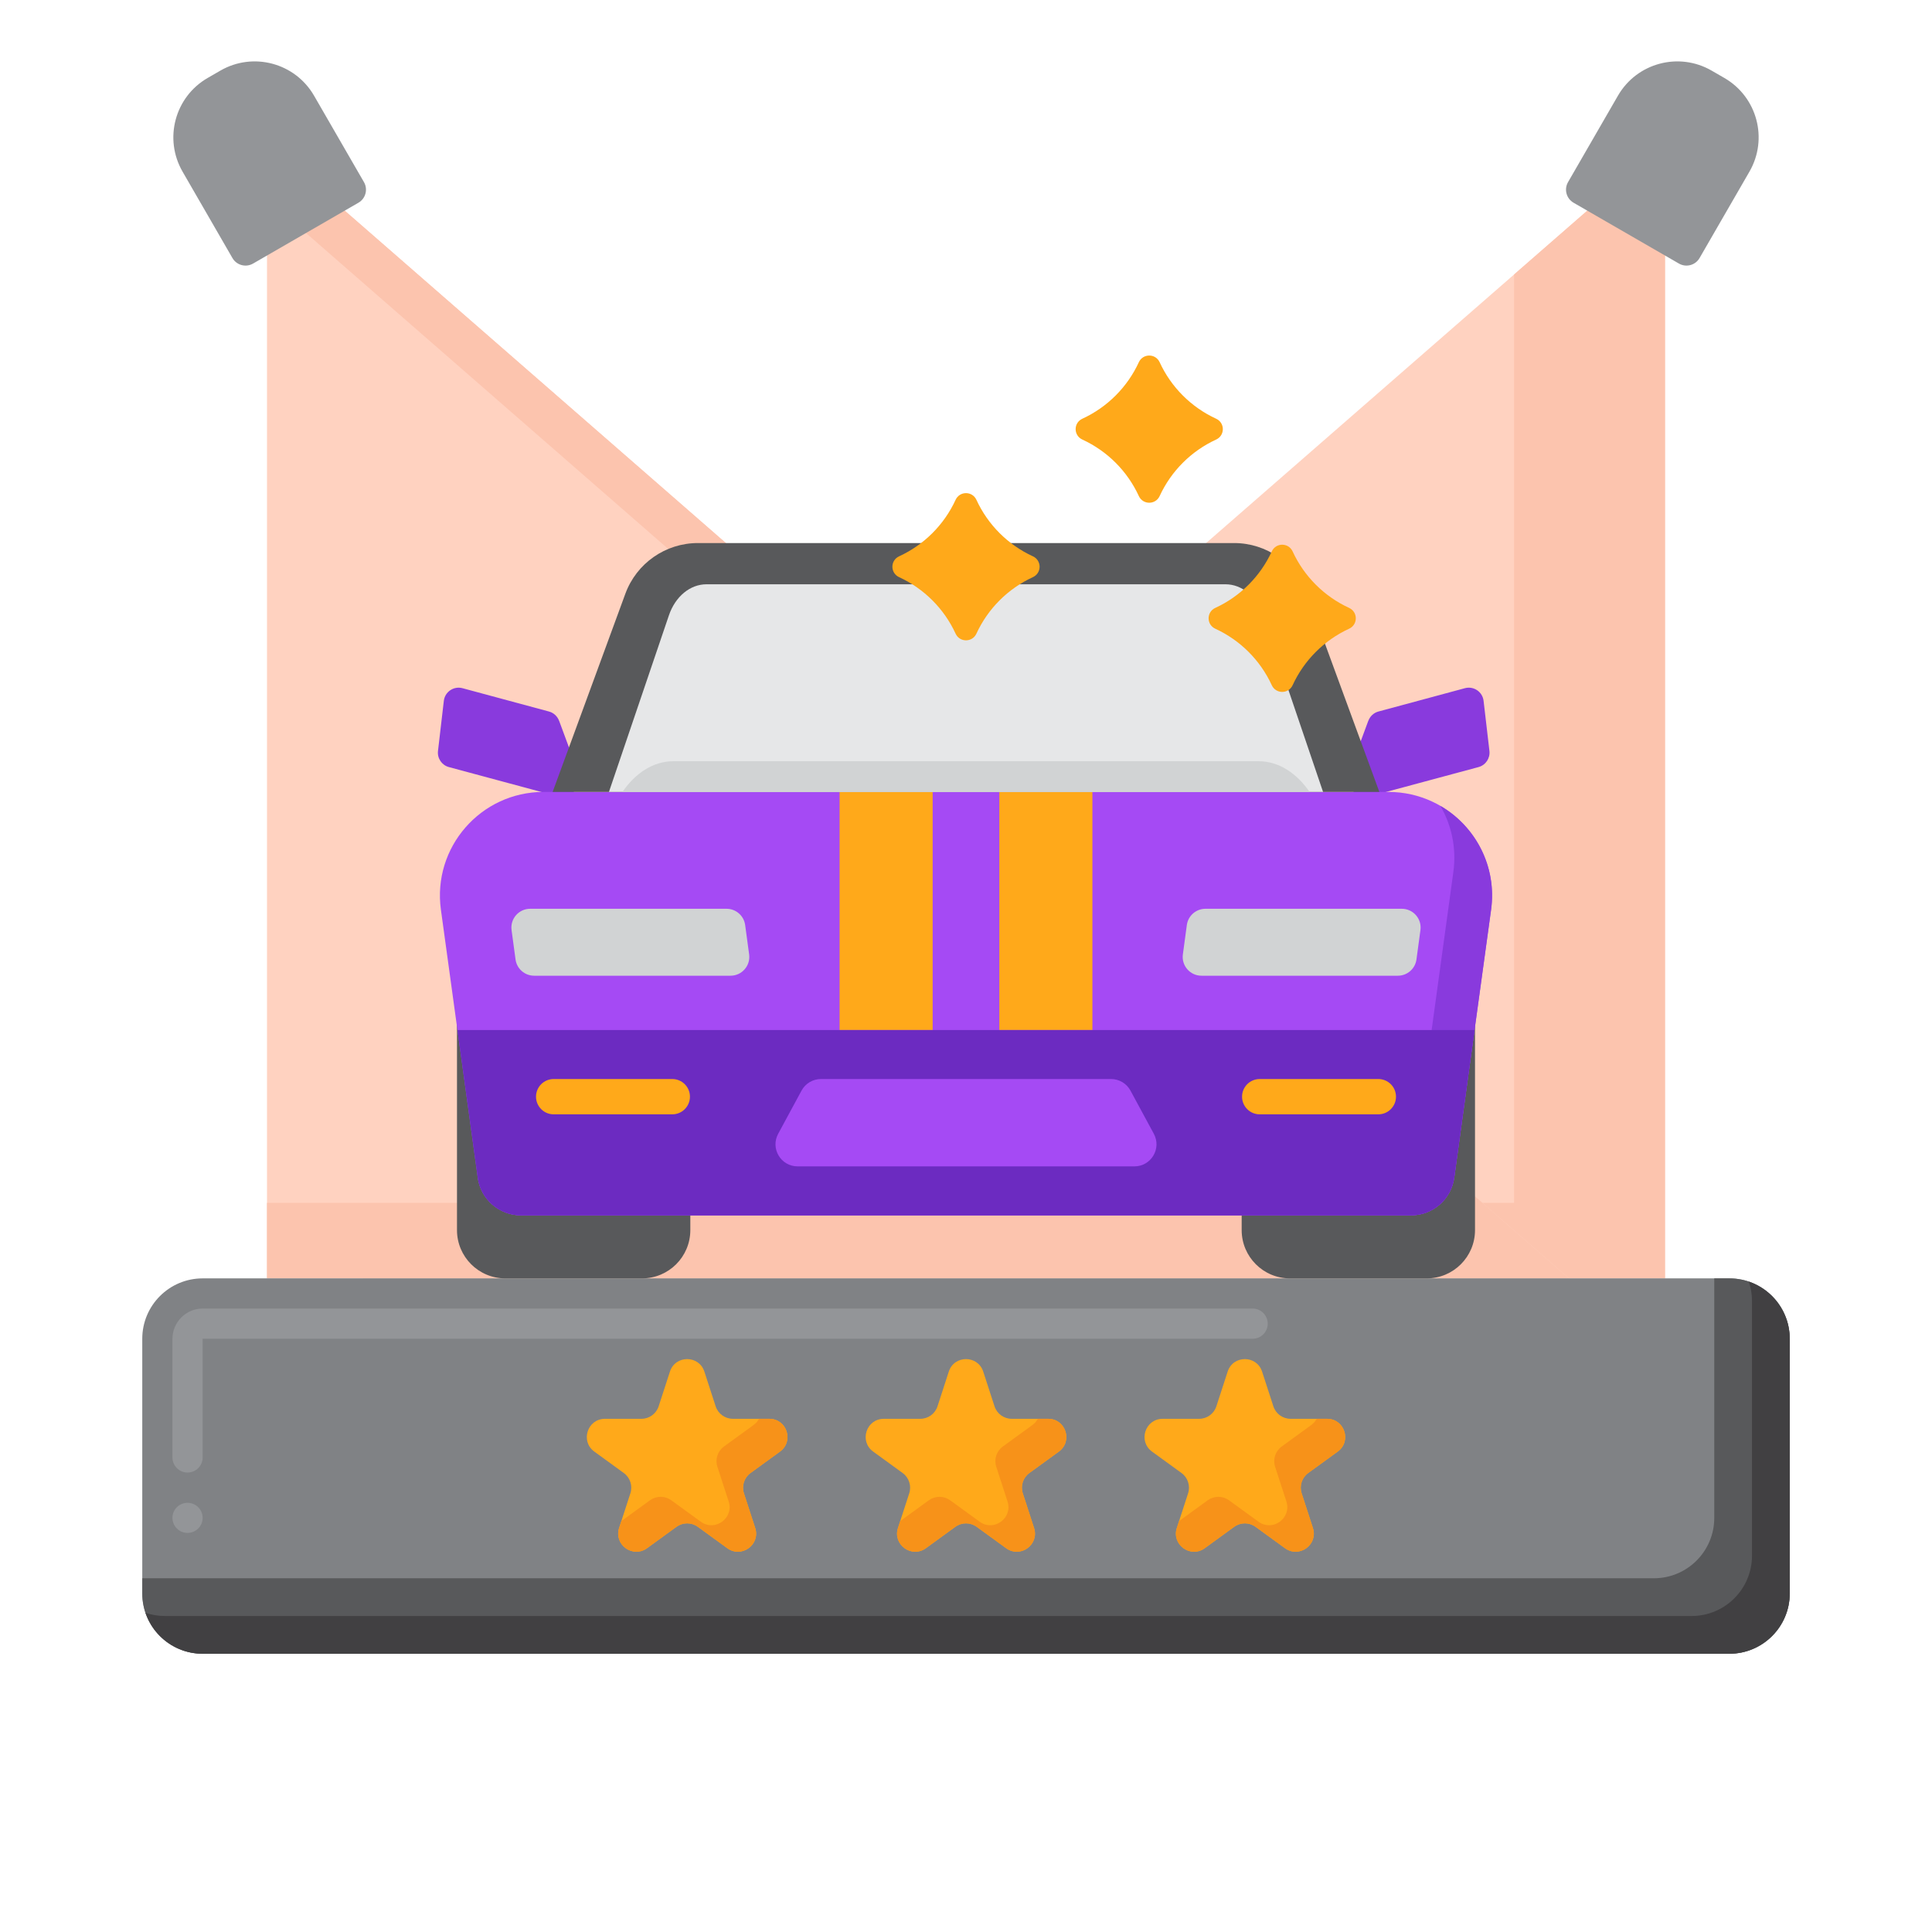 <?xml version="1.0" encoding="utf-8"?>
<!-- Generator: Adobe Illustrator 24.0.0, SVG Export Plug-In . SVG Version: 6.00 Build 0)  -->
<svg version="1.1" id="Layer_1" xmlns="http://www.w3.org/2000/svg" xmlns:xlink="http://www.w3.org/1999/xlink" x="0px" y="0px"
	 viewBox="0 0 256 256" enable-background="new 0 0 256 256" xml:space="preserve">
<g>
	<g>
		<g>
			<g>
				<polygon fill="#FFD2C0" points="220.621,169.392 48.097,169.392 220.621,18.93 				"/>
			</g>
			<g>
				<polygon fill="#FCC4AE" points="200.622,36.372 200.622,159.392 59.563,159.392 48.097,169.392 220.622,169.392 220.622,18.93 
									"/>
			</g>
			<g>
				<path fill="#939598" d="M231.811,22.741L225.2,34.192c-0.552,0.957-1.775,1.284-2.732,0.732l-13.962-8.061
					c-0.957-0.552-1.284-1.775-0.732-2.732l6.611-11.451c2.509-4.345,8.065-5.834,12.411-3.325l1.69,0.976
					C232.831,12.839,234.32,18.395,231.811,22.741z"/>
			</g>
		</g>
		<g>
			<g>
				<polygon fill="#FFD2C0" points="35.379,169.392 207.903,169.392 35.379,18.93 				"/>
			</g>
			<g>
				<polygon fill="#FCC4AE" points="35.378,18.93 35.378,26.372 187.903,159.392 35.378,159.392 35.378,169.392 207.903,169.392 
									"/>
			</g>
			<g>
				<path fill="#939598" d="M24.189,22.741L30.8,34.192c0.552,0.957,1.775,1.284,2.732,0.732l13.962-8.061
					c0.957-0.552,1.284-1.775,0.732-2.732l-6.611-11.451c-2.509-4.345-8.065-5.834-12.411-3.325l-1.69,0.976
					C23.169,12.839,21.68,18.395,24.189,22.741z"/>
			</g>
		</g>
	</g>
	<g>
		<path fill="#808285" d="M229.149,219.129H26.851c-4.418,0-8-3.582-8-8v-33.737c0-4.418,3.582-8,8-8h202.299c4.418,0,8,3.582,8,8
			v33.737C237.149,215.548,233.568,219.129,229.149,219.129z"/>
	</g>
	<g>
		<path fill="#939598" d="M24.85,203.12c-1.1,0-2-0.89-2-2c0-1.1,0.9-1.99,2-1.99c1.1,0,2,0.89,2,1.99
			C26.85,202.23,25.95,203.12,24.85,203.12z M24.85,195.12c-1.1,0-2-0.89-2-2v-15.73c0.01-2.2,1.8-4,4-4h139.13c1.101,0,2,0.9,2,2
			c0,1.11-0.899,2-2,2H26.85v15.73C26.85,194.23,25.95,195.12,24.85,195.12z"/>
	</g>
	<g>
		<path fill="#58595B" d="M229.149,169.392h-2v31.737c0,4.418-3.582,8-8,8H18.851v2c0,4.418,3.582,8,8,8h202.299
			c4.418,0,8-3.582,8-8v-33.737C237.149,172.974,233.568,169.392,229.149,169.392z"/>
	</g>
	<g>
		<path fill="#414042" d="M231.725,169.816c0.275,0.808,0.424,1.675,0.424,2.576v33.737c0,4.418-3.582,8-8,8H21.851
			c-0.901,0-1.768-0.149-2.576-0.424c1.072,3.154,4.059,5.424,7.576,5.424h202.299c4.418,0,8-3.582,8-8v-33.737
			C237.149,173.875,234.88,170.888,231.725,169.816z"/>
	</g>
	<g>
		<g>
			<path fill="#FFA91A" d="M93.334,181.747l1.493,4.594C95.148,187.33,96.07,188,97.111,188h4.83c2.326,0,3.294,2.977,1.412,4.344
				l-3.908,2.839c-0.842,0.612-1.194,1.695-0.872,2.685l1.493,4.594c0.719,2.212-1.813,4.052-3.695,2.685l-3.908-2.839
				c-0.842-0.612-1.981-0.612-2.823,0l-3.908,2.839c-1.882,1.367-4.414-0.472-3.695-2.685l1.493-4.594
				c0.321-0.989-0.031-2.073-0.872-2.685l-3.908-2.839c-1.882-1.367-0.915-4.344,1.412-4.344h4.83c1.04,0,1.962-0.67,2.284-1.659
				l1.493-4.594C89.485,179.534,92.615,179.534,93.334,181.747z"/>
		</g>
		<g>
			<g>
				<path fill="#F79219" d="M101.941,188h-1.373c-0.163,0.309-0.403,0.594-0.729,0.831l-3.908,2.839
					c-0.842,0.612-1.194,1.695-0.872,2.685l1.493,4.594c0.719,2.212-1.813,4.052-3.695,2.685l-3.908-2.839
					c-0.842-0.611-1.981-0.611-2.823,0l-3.793,2.756l-0.296,0.912c-0.719,2.212,1.813,4.052,3.695,2.685l3.908-2.839
					c0.842-0.611,1.981-0.611,2.823,0l3.908,2.839c1.882,1.367,4.414-0.472,3.695-2.685l-1.493-4.594
					c-0.321-0.989,0.031-2.073,0.872-2.685l3.908-2.839C105.234,190.977,104.267,188,101.941,188z"/>
			</g>
		</g>
		<g>
			<path fill="#FFA91A" d="M130.284,181.747l1.493,4.594c0.321,0.989,1.244,1.659,2.284,1.659h4.83c2.326,0,3.294,2.977,1.412,4.344
				l-3.908,2.839c-0.842,0.612-1.194,1.695-0.872,2.685l1.493,4.594c0.719,2.212-1.813,4.052-3.695,2.685l-3.908-2.839
				c-0.842-0.612-1.981-0.612-2.823,0l-3.908,2.839c-1.882,1.367-4.414-0.472-3.695-2.685l1.493-4.594
				c0.321-0.989-0.031-2.073-0.872-2.685l-3.908-2.839c-1.882-1.367-0.915-4.344,1.412-4.344h4.83c1.04,0,1.962-0.67,2.284-1.659
				l1.493-4.594C126.435,179.534,129.565,179.534,130.284,181.747z"/>
		</g>
		<g>
			<g>
				<path fill="#F79219" d="M138.891,188h-1.373c-0.163,0.309-0.403,0.594-0.729,0.831l-3.908,2.839
					c-0.842,0.612-1.194,1.695-0.872,2.685l1.493,4.594c0.719,2.212-1.813,4.052-3.695,2.685l-3.908-2.839
					c-0.842-0.611-1.981-0.611-2.823,0l-3.793,2.756l-0.296,0.912c-0.719,2.212,1.813,4.052,3.695,2.685l3.908-2.839
					c0.842-0.611,1.981-0.611,2.823,0l3.908,2.839c1.882,1.367,4.414-0.472,3.695-2.685l-1.493-4.594
					c-0.321-0.989,0.031-2.073,0.872-2.685l3.908-2.839C142.184,190.977,141.217,188,138.891,188z"/>
			</g>
		</g>
		<g>
			<path fill="#FFA91A" d="M167.234,181.747l1.493,4.594c0.321,0.989,1.244,1.659,2.284,1.659h4.83c2.326,0,3.294,2.977,1.412,4.344
				l-3.908,2.839c-0.842,0.612-1.194,1.695-0.872,2.685l1.493,4.594c0.719,2.212-1.813,4.052-3.695,2.685l-3.908-2.839
				c-0.842-0.612-1.981-0.612-2.823,0l-3.908,2.839c-1.882,1.367-4.414-0.472-3.695-2.685l1.493-4.594
				c0.321-0.989-0.031-2.073-0.872-2.685l-3.908-2.839c-1.882-1.367-0.915-4.344,1.412-4.344h4.83c1.04,0,1.962-0.67,2.284-1.659
				l1.493-4.594C163.385,179.534,166.515,179.534,167.234,181.747z"/>
		</g>
		<g>
			<g>
				<path fill="#F79219" d="M175.841,188h-1.373c-0.163,0.309-0.403,0.594-0.729,0.831l-3.908,2.839
					c-0.842,0.612-1.194,1.695-0.872,2.685l1.493,4.594c0.719,2.212-1.813,4.052-3.695,2.685l-3.908-2.839
					c-0.842-0.611-1.981-0.611-2.823,0l-3.793,2.756l-0.296,0.912c-0.719,2.212,1.813,4.052,3.695,2.685l3.908-2.839
					c0.842-0.611,1.981-0.611,2.823,0l3.908,2.839c1.882,1.367,4.414-0.472,3.695-2.685l-1.493-4.594
					c-0.322-0.989,0.031-2.073,0.872-2.685l3.908-2.839C179.134,190.977,178.167,188,175.841,188z"/>
			</g>
		</g>
	</g>
	<g>
		<g>
			<g>
				<g>
					<g>
						<g>
							<path fill="#893ADD" d="M181.313,95.491l0.003,0.01c0.217-0.581,0.696-1.049,1.33-1.22l11.461-3.092
								c1.165-0.314,2.337,0.48,2.476,1.678l0.774,6.639c0.113,0.972-0.502,1.881-1.447,2.136l-14.289,3.846
								c-1.089,0.293-2.234-0.218-2.743-1.225l0,0c-0.298-0.59-0.337-1.278-0.108-1.899L181.313,95.491z"/>
						</g>
					</g>
				</g>
				<g>
					<g>
						<g>
							<path fill="#893ADD" d="M74.08,95.491l-0.003,0.01c-0.217-0.581-0.696-1.049-1.33-1.22L61.286,91.19
								c-1.165-0.314-2.337,0.48-2.476,1.678l-0.774,6.639c-0.113,0.972,0.502,1.881,1.447,2.136l14.289,3.846
								c1.089,0.293,2.234-0.218,2.743-1.225h0c0.298-0.59,0.337-1.278,0.108-1.899L74.08,95.491z"/>
						</g>
					</g>
				</g>
			</g>
			<g>
				<g>
					<g>
						<path fill="#58595B" d="M85.074,169.392H66.95c-3.533,0-6.397-2.864-6.397-6.397v-30.679c0-3.533,2.864-6.397,6.397-6.397
							h18.125c3.533,0,6.397,2.864,6.397,6.397v30.679C91.471,166.528,88.607,169.392,85.074,169.392z"/>
					</g>
				</g>
				<g>
					<g>
						<path fill="#58595B" d="M189.05,169.392h-18.125c-3.533,0-6.397-2.864-6.397-6.397v-30.679c0-3.533,2.864-6.397,6.397-6.397
							h18.125c3.533,0,6.397,2.864,6.397,6.397v30.679C195.447,166.528,192.583,169.392,189.05,169.392z"/>
					</g>
				</g>
			</g>
			<g>
				<g>
					<path fill="#A54AF4" d="M186.966,161.041H69.034c-2.89,0-5.337-2.133-5.731-4.997l-4.881-35.507
						c-1.134-8.25,5.276-15.602,13.604-15.602h111.948c8.328,0,14.738,7.352,13.604,15.602l-4.881,35.507
						C192.303,158.908,189.856,161.041,186.966,161.041z"/>
				</g>
			</g>
			<g>
				<path fill="#893ADD" d="M190.855,106.779c1.478,2.541,2.159,5.584,1.723,8.759l-4.881,35.507
					c-0.394,2.863-2.84,4.997-5.731,4.997H64.034c-0.25,0-0.496-0.016-0.738-0.047l0.007,0.051c0.394,2.863,2.84,4.997,5.731,4.997
					h117.932c2.89,0,5.337-2.133,5.731-4.997l4.881-35.507C198.369,114.786,195.492,109.47,190.855,106.779z"/>
			</g>
			<g>
				<g>
					<rect x="111.25" y="104.934" fill="#FFA91A" width="12.332" height="31.551"/>
				</g>
				<g>
					<rect x="132.418" y="104.934" fill="#FFA91A" width="12.332" height="31.551"/>
				</g>
			</g>
			<g>
				<g>
					<path fill="#6C2BC1" d="M60.614,136.485l2.689,19.559c0.394,2.863,2.84,4.997,5.731,4.997h117.932
						c2.89,0,5.337-2.133,5.731-4.997l2.689-19.559H60.614z"/>
				</g>
			</g>
			<g>
				<g>
					<path fill="#58595B" d="M163.524,71.957H92.476c-4.295,0-8.133,2.68-9.612,6.712l-9.638,26.267h109.547l-9.637-26.267
						C171.657,74.637,167.819,71.957,163.524,71.957z"/>
				</g>
			</g>
			<g>
				<g>
					<path fill="#D1D3D4" d="M96.798,129.287H70.777c-1.246,0-2.299-0.921-2.466-2.155l-0.526-3.893
						c-0.202-1.493,0.959-2.822,2.466-2.822h26.021c1.245,0,2.299,0.921,2.466,2.155l0.526,3.893
						C99.466,127.958,98.305,129.287,96.798,129.287z"/>
				</g>
			</g>
			<g>
				<g>
					<path fill="#D1D3D4" d="M159.202,129.287h26.021c1.246,0,2.299-0.921,2.466-2.155l0.526-3.893
						c0.202-1.493-0.959-2.822-2.466-2.822h-26.021c-1.245,0-2.299,0.921-2.466,2.155l-0.526,3.893
						C156.534,127.958,157.695,129.287,159.202,129.287z"/>
				</g>
			</g>
			<g>
				<g>
					<path fill="#E6E7E8" d="M175.313,104.934H80.687l7.948-23.4c0.848-2.495,2.807-4.114,4.978-4.114h68.773
						c2.171,0,4.13,1.619,4.978,4.114L175.313,104.934z"/>
				</g>
			</g>
			<g>
				<g>
					<path fill="#D1D3D4" d="M173.523,104.934H82.477c1.712-2.499,4.092-4.068,6.752-4.068h77.542
						C169.432,100.866,171.811,102.436,173.523,104.934z"/>
				</g>
			</g>
			<g>
				<g>
					<path fill="#A54AF4" d="M150.315,154.55h-44.63c-2.216,0-3.627-2.368-2.573-4.317l3.095-5.723
						c0.511-0.945,1.499-1.534,2.573-1.534h38.44c1.074,0,2.062,0.589,2.573,1.534l3.095,5.723
						C153.942,152.182,152.531,154.55,150.315,154.55z"/>
				</g>
			</g>
			<g>
				<g>
					<g>
						<path fill="#FFA91A" d="M89.082,147.655H73.364c-1.292,0-2.339-1.047-2.339-2.339l0,0c0-1.292,1.047-2.339,2.339-2.339h15.718
							c1.292,0,2.339,1.047,2.339,2.339l0,0C91.421,146.608,90.374,147.655,89.082,147.655z"/>
					</g>
				</g>
				<g>
					<g>
						<path fill="#FFA91A" d="M182.636,147.655h-15.718c-1.292,0-2.339-1.047-2.339-2.339l0,0c0-1.292,1.047-2.339,2.339-2.339
							h15.718c1.292,0,2.339,1.047,2.339,2.339l0,0C184.976,146.608,183.928,147.655,182.636,147.655z"/>
					</g>
				</g>
			</g>
		</g>
		<g>
			<path fill="#FFA91A" d="M150.898,48.002c-1.517,3.299-4.18,5.963-7.479,7.479c-1.188,0.546-1.188,2.218,0,2.764
				c3.299,1.517,5.963,4.18,7.479,7.479c0.546,1.188,2.218,1.188,2.764,0c1.517-3.299,4.18-5.963,7.479-7.479
				c1.188-0.546,1.188-2.218,0-2.764c-3.299-1.517-5.963-4.18-7.479-7.479C153.116,46.814,151.444,46.814,150.898,48.002z"/>
		</g>
		<g>
			<path fill="#FFA91A" d="M126.618,66.234c-1.517,3.299-4.18,5.963-7.479,7.479c-1.188,0.546-1.188,2.218,0,2.764
				c3.299,1.517,5.963,4.18,7.479,7.479c0.546,1.188,2.218,1.188,2.764,0c1.517-3.299,4.18-5.963,7.479-7.479
				c1.188-0.546,1.188-2.218,0-2.764c-3.299-1.517-5.963-4.18-7.479-7.479C128.836,65.046,127.164,65.046,126.618,66.234z"/>
		</g>
		<g>
			<path fill="#FFA91A" d="M168.516,73.068c-1.517,3.299-4.18,5.963-7.479,7.479c-1.188,0.546-1.188,2.218,0,2.764
				c3.299,1.517,5.963,4.18,7.479,7.479c0.546,1.188,2.218,1.188,2.764,0c1.517-3.299,4.18-5.963,7.479-7.479
				c1.188-0.546,1.188-2.218,0-2.764c-3.299-1.517-5.963-4.18-7.479-7.479C170.734,71.88,169.062,71.88,168.516,73.068z"/>
		</g>
	</g>
</g>
</svg>

